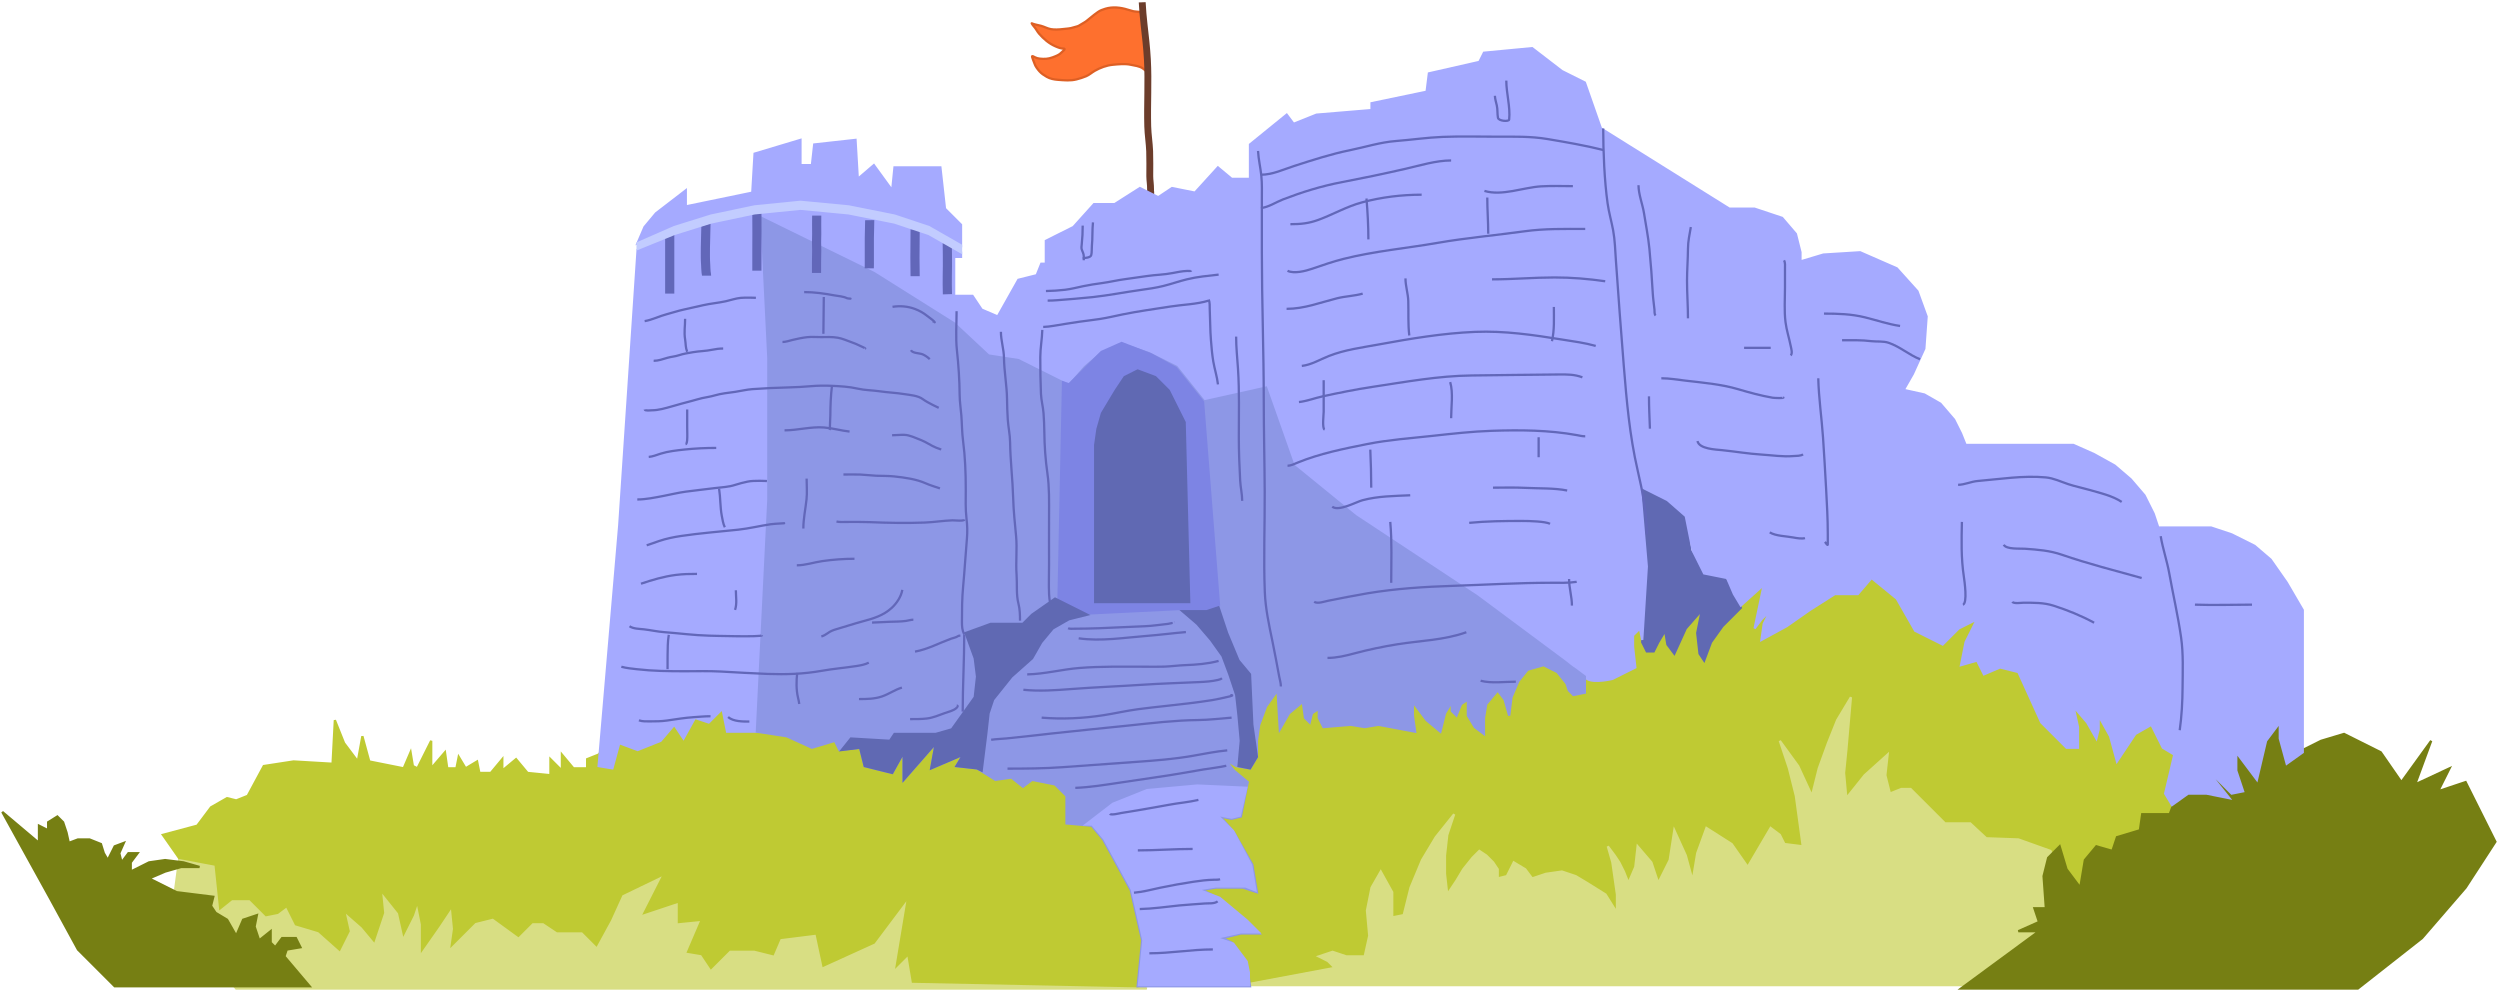 <svg width="545" height="218" viewBox="0 0 545 218" fill="none" xmlns="http://www.w3.org/2000/svg">
<path d="M37.5 199L39.249 186.025L122 186.025L200 194.5L250 215.5L51.5 215.5L37.5 199Z" fill="#D8DE83" stroke="#D8DE83" stroke-width="0.5"/>
<path d="M128 165.5L130.5 164.5L138.5 155L162.5 153L185.5 157L226 165.5L241.5 179.5L252 204.5L248 215L199 214L198 208L195.5 210.5L198 195.5L190.5 205.5L179.5 210.5L178 203.5L170 204.5L168.5 208L164.5 207H159L155 211L153 208L150 207.5L153 200.5L148 201L148 196.5L140.5 199L144.809 190.5L135.5 195L133 200.5L130 206L127 203L121.5 203L118.5 201L116 201L113 204L107.5 200L103.5 201L98.5 206L99 202.5L98.5 197.5L95.5 202L92 207V201.5L91 196.5L90 199.5L88 203.5L87 199L83 194L83.5 199L81.5 205L79 202L75 198.5L76 203L74 207L69.5 203L64.5 201.5L62.5 197.5L60.5 199L58 199.5L54.5 196L50.5 196L48 198L47 188.5L39 187L35.5 182L43 180L46 176L49.5 174L51.5 174.5L54 173.5L57.5 167L64 166L72.5 166.5L73 157L75 162L78 166L79 160.5L80.5 166L88 167.5L89.5 164L90 167L91 167.5L94 161.5L94 167.5L97 164L97.5 167.5L99.5 167.5L100 165L101.5 167.5L104 166L104.5 168.5L107 168.5L109.5 165.5V168L112.5 165.5L115 168.5L120 169L120 165.5L122.5 168V164.5L125 167.5L128 167.5L128 165.5Z" fill="#BFCA33" stroke="#BFCA33" stroke-width="0.5"/>
<path d="M268.5 214.5L291 214.5L453.5 197L484 175L466 152L413.5 123L370 128L318 146.5L268.5 150L263 181L261 197L268.5 214.5Z" fill="#BFCA33" stroke="#BFCA33" stroke-width="0.5"/>
<path d="M62 208.5L67.5 215L25 215L17 207L11 196L0.5 177L8.5 183.75L8.5 180L10.5 181V179.25L12.5 178L13.753 179.25L14.5 181.5L15 183.75L17 183H19.5L22 184L22.625 186L23.5 187.5L25 184.5L27 183.75L26 186L26.5 188L28 186H30L28.5 188L28.5 190L32.5 188L36 187.5L40 188L43.5 189L39.5 189L36 190L32.5 191.5L38.5 194.5L46.5 195.5L46 197.5L47 199L49.5 200.5L51.5 204L53 200.5L56 199.5L55.5 202L56.5 205L59 203V205.5L60 206.5L61.5 204.5H64.5L65.5 206.5L62.5 207L62 208.5Z" fill="#767F13" stroke="#767F13" stroke-width="0.5"/>
<path d="M291 211L270.947 214.756H457.5L453.5 199.5L447 185.5L440 183L433 182.75L429.5 179.5L424 179.5L416.5 172H414.5L412 173L411 169L411.5 164.5L406.5 169L402.5 174L402 168.5L402.5 163.5L403.5 152L400.5 157L398.5 162L396.5 167.5L395 173.5L392 167L388 161.5L390 167.5L391.5 173.5L393 184.5L389 184L388 182L386 180.5L381 189L377.5 184L372 180.5L370 186L369 192L367.5 186.5L365 181L364 187.5L361.5 192.5L360 188L357 184.5L356.5 189L355 192.5L354 190L353 188L352 186.5L350.5 184.5L351.5 188L352.5 195V199L350 195L346 192.5L343.5 191L340.5 190L337 190.5L334 191.5L332.5 189.5L330 188L328.5 191L326.5 191.5V189.5L325.5 188L324 186.5L322.5 185.5L321 187L319 189.5L317.5 192L315.5 195L315 190.5L315 186.5L315.5 182L317 177.5L313 182.5L310 187.5L307.5 193.5L306 199.5L303.5 200V194.5L301 190L299 193.5L298 198.5L298.5 204L297.5 208.5H293.5L290.5 207.5L287.5 208.5L289.5 209.5L291 211Z" fill="#D8DE83" stroke="#D8DE83" stroke-width="0.5"/>
<path d="M514 215.5L427.5 215.5L444.5 203L440 203L444.5 201L443.5 198H446L445.5 191L446.5 187L449 184.5L450.5 189.5L453.5 193.5L454.5 187.5L457 184.5L460.5 185.5L461.5 182.5L466.5 181L467 177.5H473L474.5 173.5L487 161L497.5 155L502 163.5L506 161.5L511 160L519 164L523.5 170.5L530 161.5L526.5 171L534 167.5L531.5 172.5L537.5 170.5L544 183.5L537.5 193.5L528 204.5L514 215.5Z" fill="#767F13" stroke="#767F13" stroke-width="0.5"/>
<path d="M249 2.633C249.33 2.658 249.862 15.922 250.185 15.922C250.006 15.922 250.012 15.601 249.881 15.491C249.645 15.291 249.39 15.101 249.139 14.921C248.425 14.405 247.334 14.3 246.49 14.117C245.271 13.851 243.814 14.004 242.579 14.12C241.229 14.247 239.827 14.774 238.657 15.44C238.017 15.804 237.461 16.329 236.779 16.616C236.108 16.898 235.391 17.123 234.688 17.304C233.326 17.653 232 17.5 230.62 17.399C229.772 17.336 228.927 17.173 228.182 16.744C227.611 16.415 227.034 16.043 226.596 15.542C226.19 15.079 225.698 14.442 225.518 13.846C225.461 13.658 224.894 12.341 225.002 12.252C225.098 12.174 225.502 12.43 225.573 12.464C225.934 12.64 226.236 12.737 226.632 12.779C227.656 12.888 228.487 12.869 229.469 12.501C230.273 12.199 230.901 11.986 231.501 11.353C231.637 11.21 232.448 10.602 231.888 10.593C231.228 10.583 230.677 10.354 230.075 10.096C228.682 9.497 227.48 8.455 226.501 7.318C226.094 6.846 225.826 6.233 225.404 5.783C225.209 5.575 225.051 5.336 224.907 5.089C224.88 5.042 225.122 5.163 225.138 5.169C225.704 5.377 226.34 5.464 226.925 5.622C227.65 5.818 228.342 6.221 229.081 6.353C229.87 6.495 230.852 6.441 231.64 6.346C232.422 6.252 233.325 6.232 234.063 5.959C234.44 5.819 234.816 5.805 235.178 5.608C235.462 5.453 235.724 5.261 236.011 5.111C236.632 4.786 237.208 4.309 237.743 3.857C238.265 3.417 238.774 3.027 239.33 2.633C239.844 2.268 240.354 2.093 240.952 1.909C242.532 1.424 244.276 1.604 245.835 2.103C246.218 2.225 246.609 2.308 246.99 2.435C247.268 2.528 248.705 2.61 249 2.633Z" fill="#FE702E" stroke="#DD5F24" stroke-width="0.5"/>
<path d="M249 0.5C249.054 1.8 249.252 4.03 249.401 5.321C249.696 7.86 249.989 10.407 250.131 12.96C250.401 17.814 250.076 22.695 250.207 27.553C250.256 29.365 250.559 31.159 250.626 32.972C250.693 34.779 250.651 36.594 250.651 38.403C250.651 39.366 250.829 40 250.829 41.474C250.9 41.633 250.829 43.5 250.829 43.5" stroke="#6C3D2B" stroke-width="1.5"/>
<path d="M367.5 137L365 142.5L363.5 140.5L363 137.5L361.5 140L360.5 142H359L358 140L358.5 128.5L358 106.5L363 109L367.5 112.5L368.5 120L371.5 125L376 126L379.5 132.5L375.5 136.5L373 140L371.5 144L370.5 142.5L370 138L371 133L367.5 137Z" fill="#6069B3" stroke="#6069B3" stroke-width="0.5"/>
<path d="M149.5 41.5L149.5 45L164 42L164.5 33.5L174.5 30.5L174.5 36L177 36L177.5 31.5L186.5 30.5L187 39L190.5 36L194.5 41.5L195 36.5L205 36.5L206 45.5L209.5 49V53.5L202.5 49.5L195 47L185 45L174 44L164.5 45L155.5 47L147 49.5L139 53L140.5 49.5L143 46.5L149.5 41.5Z" fill="#A5AAFF" stroke="#A5AAFF" stroke-width="0.5"/>
<path d="M209.5 56L208 56V64.5L212 64.5L214 67.5L217.5 69L222 61L226 60L227 57.5H228V52.5L234 49.5L238.5 44.5H243L248.5 41L252.5 43L255.5 41L260.5 42L265.5 36.5L268.5 39H272.5V31.5L280.5 25L282 27L287 25L299 24V22.5L311 20L311.5 16L322.5 13.5L323.5 11.5L334 10.5L340.5 15.5L345.5 18L349 28L377 45.5H382.5L388.5 47.5L391.5 51L392.5 55V57L397.5 55.5L405.5 55L413.5 58.5L418 63.5L420 69L419.5 76L417 81.5L415 85L419.5 86L423 88L426 91.5L427.5 94.5L428.5 97H452L456.5 99L461 101.5L464.5 104.5L467.5 108L469.5 112L470.5 115H475.5H482L486.5 116.5L491.5 119L495 122L498.5 127L502 133V164L498.5 166.5L497 161V157.5L494 161.5L492 170L487.5 164V168L489 172.5L486.5 173L480 166.5L486 174L481 173H477L473.5 175.5L472 173L474 164.5L471.5 163L469 158L465.5 160L461.5 166L460 160.5L457.5 156V159L457 161L455 157.5L452 154L453 158.5V163H450.5L445 157.5L440 146.5L436 145.5L432.5 147L431 144L427.5 145L428.5 140L431 135L427 137L423.5 140.5L417.5 137.5L413.5 130.5L408 126L405 129.5H400L394.5 133L389.5 136.5L384 139.5L384.5 136L386 133L384 135L382.5 137L384.5 127.5L379.5 132L378 129.5L376.5 126L371.5 125L369 120L367.5 112.5L363.5 109L357.5 106L359 123.5L358 139.5L357.5 137L356 138.5V141L356.5 145.5L351.5 148C351.5 148 347.484 148.961 346 148L321.5 129.5L295.5 112.5L282 101.5L276 84.5L262.5 87.5L256.5 80L250.5 77L244.5 75L240 77L236.5 80L233 84L229 82L222 78.5L215.5 77.5L208 70.5L190.5 59.5L166 47.5L167.5 77V109L165 159.5H158.5L157.5 154.5L154.5 157.5L151.5 156.5L149 161L147 158L144 161.5L139 163.5L135 162L133.5 167.5L130.5 167L135 114.5L139 54.5L146.5 51L155 48.5L164.5 46.5L174.5 45.5L185 46.5L195 48.5L202.5 51L209.5 55V56Z" fill="#A5AAFF" stroke="#A5AAFF" stroke-width="0.5"/>
<path d="M167.5 109L165 159.5L171.5 160.5L177 163L182 161.5L183 163.5L187.5 163L188.5 167L194.5 168.5L197 164V170L204 162L203 167.5L210 164.5L208.5 167L213 167.5L217 170L220.5 169.5L223 171.5L225 170L230 171L232.5 173.5V179.5L238 180L240.5 183L246.5 194L249 205L248 215H272.5L272 211.5L271.5 209.5L268.5 205.5L266.5 204.5L270.5 203.5H274.5L272 201L266 196L262 194L265 193.5H271L274 194.5L273 188.5L269 181.5L266 178L268.5 178.5L270.5 178L272 170.5L269 168L267 165.5L269.5 167L272.5 167.5L274 165V161.5L274.5 158L276 154L278.5 150.5L279 159L281 155.5L284 153L284.5 156.5L285.5 157.5L286 155.5L287.5 154.5V156.5L288.5 158.5L294.5 158L297.5 158.5L300.5 158L308.5 159.5L308 156V153L311 157L314 159.5L315 155.5L316.5 153V155L317.5 156L318.5 153.5L320 152.5V156L321.5 158.5L323.5 160V156.5L324 153.5L326.5 150.5L328 152.5L329 156L329.5 152L331 148.5L333 146L336.5 145L339.5 146.5L341.5 149L342 150.5L343 151.5L345.5 151V148.5V147.5L343.5 146C342.45 145.321 341.5 144.5 341.5 144.5L322 130L295.5 112.5L282 101.5L276 84.5L262.5 87.5L256.5 80L250.5 77L244.5 75L240 77L236.5 80L233 84L222 78.5L215.5 77.5L208 70.5L190.5 59.5L166 47.5L167.5 78V109Z" fill="#8D97E6" stroke="#8D97E6" stroke-width="0.5"/>
<path d="M273 158L274 165L272.5 167.5L270 167L270.5 161.5L270 156L269.5 151.5L268 147L266.5 143L264 139.5L261 136L257.5 133L262.5 133L265.5 132L267.5 138L270 144L272.5 147L273 158Z" fill="#6069B3" stroke="#6069B3" stroke-width="0.5"/>
<path d="M265.823 178.177L268.797 181.15L272.76 188.582L273.68 194.103L271.593 193.268L271.548 193.25H271.5H265H264.979L264.959 193.253L261.959 193.753L261.039 193.907L261.912 194.234L265.872 195.719L271.831 200.685L274.396 203.25H270.5H270.473L270.446 203.256L265.946 204.256L265.065 204.452L265.921 204.737L268.847 205.712L271.766 209.605L272.25 212.025V214.75H260.5H248.276L249.249 205.025L249.253 204.984L249.244 204.945L246.744 193.945L246.736 193.911L246.719 193.88L240.719 182.88L240.708 182.859L240.692 182.84L238.192 179.84L238.117 179.75H238H236.735L242.625 175.219L250.059 172.246L261.006 171.251L271.689 171.736L270.291 177.795L268.494 178.244L266.049 177.755L265.239 177.593L265.823 178.177Z" fill="#A5AAFF" stroke="#A5AAFF" stroke-width="0.5"/>
<path d="M153.902 48.751C153.902 50.518 153.775 52.278 153.775 54.043C153.775 55.273 153.739 56.507 153.838 57.734C153.881 58.266 153.859 58.813 153.93 59.341C153.964 59.594 154.029 59.835 154.029 60.092" stroke="#6267B9" stroke-width="2"/>
<path d="M165 46.5C165.043 49.273 165 52.5 165 55C165 56 165 57 165 58C165 58.5 165 58.544 165 59" stroke="#6267B9" stroke-width="2"/>
<path d="M178.044 47C178.044 48.084 178.014 49.917 178.044 51C178 52 178 53.5 178.044 54.556C178 56 178 58 178 59.5" stroke="#6267B9" stroke-width="2"/>
<path d="M189.598 48C189.612 49.253 189.514 50.5 189.514 51.861C189.514 53.222 189.514 54.273 189.514 55.5C189.514 56.211 189.5 56.5 189.514 57.5C189.498 57.742 189.5 58.257 189.5 58.5" stroke="#6267B9" stroke-width="2"/>
<path d="M199.5 50C199.5 51.912 199.457 54.239 199.457 56.224C199.457 57.5 199.499 58.873 199.499 60.207" stroke="#6267B9" stroke-width="2"/>
<path d="M206.5 53C206.5 54.459 206.576 56.5 206.538 58C206.5 59.5 206.508 60.7 206.5 62C206.495 62.799 206.538 64.144 206.538 64.144" stroke="#6267B9" stroke-width="2"/>
<path d="M146 51C146 53.5 146 57.5 146 60C146 61 146 61.597 146 62.5C146 62.793 146 63.5 146 64" stroke="#6267B9" stroke-width="2"/>
<path d="M140.534 70.007C142.223 69.719 143.721 68.917 145.378 68.491C146.609 68.174 147.758 67.77 149 67.5C150.43 67.189 151.883 66.858 153.314 66.529C154.932 66.158 156.585 66.037 158.208 65.677C159.273 65.441 160.4 65.038 161.487 64.934C162.582 64.83 164.786 64.924 164.786 64.924" stroke="#6267B9" stroke-width="0.5"/>
<path d="M149.356 69.5C149.356 71.187 149.093 72.337 149.356 74C149.518 75.028 149.421 75.729 149.807 76.694" stroke="#6267B9" stroke-width="0.5"/>
<path d="M142.495 78.656C143.526 78.656 144.499 78.291 145.5 78C146.337 77.757 147.159 77.725 147.984 77.447C148.975 77.113 150.014 76.964 151.04 76.783C152.442 76.536 153.889 76.541 155.276 76.243C156.053 76.077 156.858 75.981 157.653 75.981" stroke="#6267B9" stroke-width="0.5"/>
<path d="M175.308 63.676C177.516 63.676 179.698 63.983 181.866 64.389C182.774 64.559 183.805 64.588 184.645 65.009C184.835 65.103 185.645 65.103 185.384 65.103" stroke="#6267B9" stroke-width="0.5"/>
<path d="M179.588 64.746C179.588 67.422 179.499 70.094 179.499 72.771" stroke="#6267B9" stroke-width="0.5"/>
<path d="M170.582 74.554C171.29 74.554 172.092 74.273 172.782 74.103C173.737 73.868 175.031 73.598 176 73.5C177.123 73.386 177.851 73.51 178.983 73.489C180.192 73.467 181.433 73.424 182.629 73.623C183.666 73.796 184.666 74.273 185.651 74.614C186.334 74.85 186.914 75.096 187.553 75.416C187.73 75.505 188.832 75.981 188.593 75.981" stroke="#6267B9" stroke-width="0.5"/>
<path d="M194.568 66.886C196.215 66.633 197.893 66.768 199.452 67.352C200.413 67.711 201.285 68.201 202.087 68.838C202.467 69.139 202.869 69.411 203.246 69.715C203.349 69.797 203.456 69.878 203.543 69.977C204.166 70.688 203.32 69.767 203.573 70.274" stroke="#6267B9" stroke-width="0.5"/>
<path d="M198.58 76.338C198.951 77.05 200.49 76.956 201.156 77.254C201.702 77.498 202.269 77.886 202.682 78.299" stroke="#6267B9" stroke-width="0.5"/>
<path d="M140.534 89.266C140.578 89.623 141.87 89.445 142.124 89.445C143.545 89.445 145.111 88.975 146.468 88.593C147.93 88.18 149.384 87.757 150.857 87.389C151.599 87.204 152.317 86.951 153.066 86.79C153.958 86.598 154.876 86.476 155.751 86.215C157.251 85.767 158.706 85.65 160.249 85.427C161.51 85.245 162.761 84.919 164.034 84.828C166.651 84.641 169.287 84.52 171.915 84.456C173.577 84.416 175.177 84.325 176.834 84.184C178.286 84.06 179.78 84.04 181.237 84.105C183.106 84.188 185.135 84.295 186.959 84.719C188.552 85.089 190.147 85.061 191.749 85.299C193.548 85.566 195.364 85.626 197.163 85.918C198.478 86.131 200.104 86.219 201.205 87.037C202.253 87.815 204.643 88.91 204.643 88.91" stroke="#6267B9" stroke-width="0.5"/>
<path d="M141.425 99.609C142.327 99.534 143.178 99.163 144.031 98.896C145.683 98.38 147.46 98.191 149.173 98.005C151.481 97.753 153.883 97.648 156.137 97.648" stroke="#6267B9" stroke-width="0.5"/>
<path d="M149.45 96.845C149.713 96.787 149.782 96.213 149.797 96.008C149.868 95.041 149.807 94.05 149.807 93.081C149.807 91.809 149.807 90.538 149.807 89.266" stroke="#6267B9" stroke-width="0.5"/>
<path d="M181.371 84.095C181.111 86.227 181.028 88.358 181.014 90.505C181.01 91.306 180.925 92.102 180.925 92.902C180.925 93.192 180.957 93.483 180.836 93.725" stroke="#6267B9" stroke-width="0.5"/>
<path d="M171.028 93.814C173.902 93.814 176.739 92.969 179.627 93.19C181.514 93.334 183.329 93.873 185.205 94.081" stroke="#6267B9" stroke-width="0.5"/>
<path d="M194.478 94.884C195.365 94.884 196.259 94.766 197.143 94.795C198.316 94.833 199.624 95.493 200.71 95.904C201.905 96.357 202.955 97.158 204.158 97.628C204.492 97.759 204.865 97.848 205.178 98.005" stroke="#6267B9" stroke-width="0.5"/>
<path d="M183.868 103.444C185.095 103.444 186.327 103.408 187.553 103.454C188.714 103.497 189.864 103.667 191.026 103.711C192.318 103.76 193.64 103.721 194.924 103.86C197.264 104.113 199.729 104.434 201.889 105.4C202.889 105.848 203.9 106.108 204.911 106.475" stroke="#6267B9" stroke-width="0.5"/>
<path d="M175.843 104.335C175.843 105.85 175.983 107.335 175.823 108.853C175.601 110.96 175.13 113.093 175.13 115.213" stroke="#6267B9" stroke-width="0.5"/>
<path d="M182.352 113.698C183.054 113.849 183.807 113.787 184.522 113.787C186.202 113.787 187.885 113.758 189.564 113.826C193.578 113.991 197.615 114.07 201.631 113.916C203.638 113.838 205.629 113.501 207.63 113.435C208.113 113.419 210.154 113.678 210.261 113.252" stroke="#6267B9" stroke-width="0.5"/>
<path d="M138.929 108.883C140.823 108.883 142.742 108.466 144.596 108.12C146.237 107.813 147.851 107.401 149.51 107.179C151.612 106.897 153.726 106.678 155.83 106.406C157.289 106.217 158.835 106.184 160.239 105.712C161.119 105.416 162.048 105.202 162.954 104.999C164.334 104.69 167.194 104.87 167.194 104.87" stroke="#6267B9" stroke-width="0.5"/>
<path d="M140.979 118.869C141.88 118.603 142.746 118.259 143.635 117.958C145.226 117.419 146.849 117.084 148.509 116.838C152.621 116.229 156.757 115.915 160.888 115.476C163.278 115.222 165.616 114.642 167.991 114.287C168.937 114.146 171.806 114.054 170.85 114.054" stroke="#6267B9" stroke-width="0.5"/>
<path d="M156.762 106.564C157.073 108.512 156.981 110.493 157.346 112.439C157.494 113.225 157.65 114.227 158.01 114.946" stroke="#6267B9" stroke-width="0.5"/>
<path d="M139.731 127.251C142.231 126.404 144.672 125.679 147.295 125.339C148.848 125.137 150.385 125.111 151.947 125.111" stroke="#6267B9" stroke-width="0.5"/>
<path d="M160.239 132.957C160.707 131.553 160.417 130.122 160.417 128.677" stroke="#6267B9" stroke-width="0.5"/>
<path d="M137.234 136.524C138.08 137.101 139.385 137.081 140.365 137.193C141.851 137.362 143.329 137.701 144.818 137.812C148.064 138.053 151.318 138.496 154.572 138.575C155.123 138.588 166.124 138.921 166.124 138.485" stroke="#6267B9" stroke-width="0.5"/>
<path d="M145.794 138.396C145.532 139.882 145.566 141.483 145.532 142.993C145.51 143.957 145.527 144.922 145.527 145.886" stroke="#6267B9" stroke-width="0.5"/>
<path d="M135.451 145.351C136.549 145.653 137.69 145.755 138.82 145.886C142.295 146.29 145.759 146.332 149.252 146.332C151.87 146.332 154.503 146.253 157.118 146.391C160.522 146.571 163.913 146.796 167.323 146.916C171.346 147.058 175.181 146.944 179.137 146.238C181.624 145.794 184.129 145.59 186.622 145.207C187.598 145.058 188.517 144.899 189.396 144.459" stroke="#6267B9" stroke-width="0.5"/>
<path d="M179.053 138.753C179.559 138.596 180 138.361 180.425 138.045C181.025 137.598 181.654 137.353 182.372 137.148C184.279 136.603 186.163 135.964 188.078 135.454C190.375 134.843 192.557 134.188 194.359 132.551C195.466 131.546 196.46 130.072 196.707 128.588" stroke="#6267B9" stroke-width="0.5"/>
<path d="M190.109 135.721C191.379 135.699 192.644 135.588 193.914 135.548C195.109 135.51 196.317 135.522 197.505 135.36C198.047 135.286 198.559 135.097 199.115 135.097" stroke="#6267B9" stroke-width="0.5"/>
<path d="M173.703 123.238C175.592 123.238 177.434 122.58 179.296 122.317C181.606 121.99 183.943 121.812 186.275 121.812" stroke="#6267B9" stroke-width="0.5"/>
<path d="M199.472 142.052C202.25 141.547 204.709 140.192 207.328 139.238C207.814 139.062 208.402 138.979 208.834 138.684C209.009 138.564 209.163 138.575 209.369 138.575" stroke="#6267B9" stroke-width="0.5"/>
<path d="M187.256 152.395C188.962 152.395 190.662 152.38 192.289 151.821C193.798 151.302 195.095 150.347 196.618 149.899" stroke="#6267B9" stroke-width="0.5"/>
<path d="M198.402 156.764C199.618 156.764 200.847 156.778 202.057 156.635C203.378 156.48 204.691 155.918 205.931 155.466C206.691 155.19 207.896 154.93 208.497 154.347C208.682 154.168 208.953 153.822 208.566 153.822" stroke="#6267B9" stroke-width="0.5"/>
<path d="M173.792 146.689C173.591 148.427 173.556 150.382 173.97 152.098C174.081 152.557 174.179 152.997 174.238 153.465" stroke="#6267B9" stroke-width="0.5"/>
<path d="M139.285 157.032C140.068 157.315 140.987 157.258 141.802 157.26C142.99 157.262 144.19 157.249 145.368 157.081C147.323 156.803 149.301 156.467 151.273 156.338C152.488 156.259 153.661 156.14 154.889 156.14" stroke="#6267B9" stroke-width="0.5"/>
<path d="M158.723 156.318C159.891 157.315 161.893 157.299 163.36 157.299" stroke="#6267B9" stroke-width="0.5"/>
<path d="M208.537 67.837C208.537 70.653 208.306 73.586 208.611 76.388C208.96 79.599 209.176 82.889 209.203 86.124C209.216 87.63 209.456 89.069 209.573 90.567C209.717 92.398 209.702 94.26 209.944 96.082C210.406 99.566 210.536 103.142 210.536 106.66C210.536 108.805 210.442 110.969 210.703 113.102C210.88 114.558 210.914 115.991 210.786 117.451C210.482 120.92 210.291 124.4 209.962 127.872C209.721 130.424 209.703 133.001 209.703 135.563C209.703 136.592 209.751 137.399 210.203 138.302" stroke="#6267B9" stroke-width="0.5"/>
<path d="M210.203 138.302C210.203 143.902 209.87 149.517 209.87 155.127" stroke="#6267B9" stroke-width="0.5"/>
<path d="M218.199 72.335C218.199 74.245 218.838 76.092 218.865 77.999C218.908 81.015 219.49 83.995 219.532 86.994C219.553 88.505 219.598 89.994 219.698 91.501C219.807 93.131 220.177 94.723 220.198 96.36C220.251 100.469 220.763 104.54 220.873 108.641C220.949 111.422 221.261 114.182 221.512 116.942C221.763 119.705 221.41 122.518 221.614 125.29C221.766 127.357 221.501 129.618 222.03 131.63C222.332 132.777 222.363 134.11 222.363 135.304" stroke="#6267B9" stroke-width="0.5"/>
<path d="M236.029 49.187C236.029 50.569 235.964 51.904 235.819 53.273C235.788 53.564 235.718 54.021 235.8 54.308C235.956 54.854 236.264 55.273 236.264 55.886C236.264 56.168 236.264 56.449 236.264 56.731" stroke="#6267B9" stroke-width="0.5"/>
<path d="M238.268 48.48C238.091 50.188 238.202 51.905 238.032 53.614C237.971 54.232 238.048 55.014 237.888 55.618C237.738 56.185 236.463 56.259 236.029 56.259" stroke="#6267B9" stroke-width="0.5"/>
<path d="M228.013 63.445C229.401 63.41 230.805 63.337 232.184 63.171C233.501 63.014 234.819 62.664 236.118 62.393C237.469 62.11 238.806 61.903 240.173 61.722C241.907 61.492 243.605 61.066 245.342 60.844C246.948 60.639 248.545 60.402 250.146 60.165C251.938 59.899 253.788 59.889 255.563 59.535C256.667 59.315 257.692 59.11 258.827 59.063C258.971 59.057 259.609 59.147 259.697 58.972" stroke="#6267B9" stroke-width="0.5"/>
<path d="M228.386 65.532C229.1 65.532 229.811 65.499 230.523 65.441C233.05 65.237 235.589 65.047 238.11 64.778C241.671 64.399 245.17 63.694 248.713 63.205C250.34 62.98 251.966 62.748 253.563 62.355C255.304 61.928 256.995 61.321 258.736 60.894C260.987 60.34 263.358 60.122 265.661 59.866" stroke="#6267B9" stroke-width="0.5"/>
<path d="M227.417 71.272C228.183 71.256 228.939 71.151 229.695 71.028C231.602 70.718 233.505 70.395 235.418 70.121C236.879 69.912 238.351 69.76 239.809 69.533C241.459 69.277 243.078 68.883 244.712 68.547C248.136 67.844 251.632 67.382 255.083 66.833C257.864 66.39 260.806 66.361 263.499 65.532" stroke="#6267B9" stroke-width="0.5"/>
<path d="M227.224 71.919C227.171 73.914 226.783 75.856 226.783 77.869C226.783 80.541 226.809 83.196 226.93 85.865C226.996 87.309 227.385 88.68 227.493 90.111C227.594 91.467 227.648 92.859 227.664 94.219C227.698 97.198 227.905 100.226 228.332 103.176C228.784 106.301 228.691 109.398 228.691 112.557C228.691 116.046 228.668 119.52 228.691 123.006C228.705 125.186 228.595 127.382 228.699 129.559C228.728 130.181 228.788 130.895 228.984 131.483" stroke="#6267B9" stroke-width="0.5"/>
<path d="M263.461 65.317C263.796 65.778 263.695 66.896 263.722 67.42C263.834 69.647 263.801 71.878 263.982 74.103C264.109 75.656 264.233 77.272 264.496 78.806C264.785 80.492 265.326 82.105 265.515 83.802" stroke="#6267B9" stroke-width="0.5"/>
<path d="M269.476 73.386C269.476 75.736 269.731 78.07 269.883 80.412C270.207 85.37 270.063 90.361 270.063 95.327C270.063 98.477 270.191 101.621 270.356 104.766C270.433 106.237 270.796 107.717 270.796 109.183" stroke="#6267B9" stroke-width="0.5"/>
<path d="M274.254 32.908C274.339 34.721 274.783 36.495 274.969 38.299C275.153 40.087 275.084 41.896 275.084 43.69C275.084 47.441 275.084 51.193 275.084 54.945C275.084 65.744 275.499 76.526 275.499 87.326C275.499 93.972 275.676 100.612 275.706 107.255C275.739 114.514 275.442 121.818 275.729 129.072C275.87 132.633 276.647 136.26 277.376 139.74C277.916 142.313 278.372 144.898 278.862 147.481C279.001 148.211 279.231 148.903 279.231 149.646" stroke="#6267B9" stroke-width="0.5"/>
<path d="M274.877 45.349C276.505 45.201 278.2 44.049 279.669 43.483C283.888 41.856 288.111 40.551 292.547 39.704C297.182 38.82 301.796 37.856 306.394 36.801C309.581 36.071 313.055 34.981 316.347 34.981" stroke="#6267B9" stroke-width="0.5"/>
<path d="M274.877 38.092C277.406 38.092 279.769 36.944 282.145 36.179C286.162 34.887 290.133 33.589 294.275 32.746C297.646 32.061 300.871 31.01 304.32 30.742C307.719 30.478 311.069 29.98 314.481 29.844C318.451 29.685 322.442 29.797 326.415 29.797C330.057 29.797 333.706 29.698 337.312 30.304C341.421 30.996 345.49 31.692 349.523 32.7" stroke="#6267B9" stroke-width="0.5"/>
<path d="M325.885 20.881C325.922 21.587 326.14 22.292 326.3 22.978C326.509 23.878 326.39 24.778 326.553 25.674C326.687 26.41 328.943 26.561 328.995 26.065C329.285 23.308 328.373 20.357 328.373 17.564" stroke="#6267B9" stroke-width="0.5"/>
<path d="M281.304 48.874C283.54 48.874 285.281 48.711 287.41 47.929C290.618 46.752 293.62 44.998 296.925 44.116C301.188 42.979 305.516 42.446 309.919 42.446" stroke="#6267B9" stroke-width="0.5"/>
<path d="M297.892 43.275C298.139 46.23 298.307 49.216 298.307 52.191" stroke="#6267B9" stroke-width="0.5"/>
<path d="M280.682 59.034C282.102 59.744 284.635 59.071 286.027 58.596C288.333 57.809 290.544 57.026 292.916 56.431C299.671 54.736 306.571 54.134 313.421 52.94C319.67 51.851 326.009 51.306 332.29 50.429C336.714 49.811 341.127 49.91 345.583 49.91" stroke="#6267B9" stroke-width="0.5"/>
<path d="M323.604 41.617C327.411 42.788 332.08 40.86 335.93 40.626C338.24 40.485 340.574 40.58 342.888 40.58" stroke="#6267B9" stroke-width="0.5"/>
<path d="M324.226 43.068C324.226 45.7 324.433 48.317 324.433 50.947" stroke="#6267B9" stroke-width="0.5"/>
<path d="M280.475 67.328C284.357 67.328 287.795 65.947 291.488 65.024C293.326 64.564 295.248 64.529 297.063 64.01" stroke="#6267B9" stroke-width="0.5"/>
<path d="M306.394 60.693C306.394 62.382 306.954 63.947 307.004 65.646C307.078 68.153 306.93 70.64 307.223 73.134" stroke="#6267B9" stroke-width="0.5"/>
<path d="M325.263 60.9C329.809 60.9 334.333 60.485 338.879 60.485C342.637 60.485 346.232 60.785 349.938 61.315" stroke="#6267B9" stroke-width="0.5"/>
<path d="M338.741 66.913C338.741 69.419 338.892 71.923 338.326 74.378" stroke="#6267B9" stroke-width="0.5"/>
<path d="M283.793 79.769C285.871 79.538 287.731 78.382 289.645 77.626C293.168 76.234 296.878 75.772 300.577 75.092C307.466 73.826 314.541 72.639 321.554 72.35C327.996 72.086 334.279 73.014 340.595 74.032C343.05 74.428 345.472 74.731 347.864 75.415" stroke="#6267B9" stroke-width="0.5"/>
<path d="M283.171 87.648C284.909 87.45 286.635 86.777 288.343 86.404C291.958 85.615 295.592 84.879 299.252 84.331C306.402 83.261 313.577 81.93 320.828 81.854C327.151 81.788 333.48 81.682 339.8 81.635C341.677 81.621 343.211 81.601 344.961 82.257" stroke="#6267B9" stroke-width="0.5"/>
<path d="M288.562 82.879C288.562 85.176 288.562 87.472 288.562 89.768C288.562 90.376 288.185 93.369 288.769 93.662" stroke="#6267B9" stroke-width="0.5"/>
<path d="M316.139 83.294C316.843 85.669 316.347 88.701 316.347 91.173" stroke="#6267B9" stroke-width="0.5"/>
<path d="M280.682 101.541C281.507 101.497 282.151 101.148 282.906 100.838C287.7 98.874 293.034 97.801 298.1 96.795C302.769 95.868 307.532 95.533 312.257 95.021C316.555 94.555 320.919 94.057 325.24 93.915C331.452 93.71 337.66 93.746 343.786 94.86C344.428 94.976 344.874 95.113 345.583 95.113" stroke="#6267B9" stroke-width="0.5"/>
<path d="M298.722 98.016C298.842 100.784 298.929 103.536 298.929 106.31" stroke="#6267B9" stroke-width="0.5"/>
<path d="M290.428 110.457C291.818 111.569 295.632 109.422 297.017 109.052C300.443 108.135 303.915 108.136 307.431 107.969" stroke="#6267B9" stroke-width="0.5"/>
<path d="M335.423 95.32V99.675" stroke="#6267B9" stroke-width="0.5"/>
<path d="M325.47 106.31C327.832 106.31 330.208 106.233 332.566 106.356C335.499 106.509 338.807 106.365 341.644 106.932" stroke="#6267B9" stroke-width="0.5"/>
<path d="M320.286 113.982C324.062 113.609 327.985 113.567 331.783 113.567C333.545 113.567 336.867 113.667 337.911 114.189" stroke="#6267B9" stroke-width="0.5"/>
<path d="M303.076 113.775C303.476 118.173 303.284 122.63 303.284 127.045" stroke="#6267B9" stroke-width="0.5"/>
<path d="M286.488 131.192C287.233 131.689 288.754 131.12 289.495 130.973C292.375 130.402 295.249 129.82 298.146 129.337C304.333 128.306 310.505 127.917 316.761 127.713C323.902 127.481 330.991 127.045 338.142 127.045C340.013 127.045 341.866 127.122 343.717 126.838" stroke="#6267B9" stroke-width="0.5"/>
<path d="M342.058 126.216C342.058 128.184 342.68 130.075 342.68 132.021" stroke="#6267B9" stroke-width="0.5"/>
<path d="M289.391 143.426C291.447 143.426 293.396 142.942 295.37 142.412C298.368 141.608 301.557 140.944 304.62 140.454C309.714 139.638 314.765 139.577 319.664 137.827" stroke="#6267B9" stroke-width="0.5"/>
<path d="M322.775 148.402C325.091 149.02 328.023 148.61 330.447 148.61" stroke="#6267B9" stroke-width="0.5"/>
<path d="M349.5 28C349.5 32.998 349.759 39.383 350.456 44.335C350.738 46.342 351.296 48.231 351.665 50.21C352.06 52.327 352.111 54.605 352.264 56.753C352.811 64.4 353.355 72.062 353.981 79.7C354.614 87.426 355.244 94.891 357 102.5C358.055 107.07 359 111.774 359 116.5" stroke="#6267B9" stroke-width="0.5"/>
<path d="M357.195 40.372C357.195 42.386 358.077 44.491 358.393 46.478C358.802 49.049 359.312 51.613 359.568 54.207C359.886 57.438 360.125 60.722 360.305 63.964C360.371 65.156 360.562 66.326 360.674 67.512C360.718 67.986 360.616 68.469 360.927 68.779" stroke="#6267B9" stroke-width="0.5"/>
<path d="M368.599 49.496C368.322 51.156 367.988 52.541 367.977 54.242C367.962 56.565 367.77 58.876 367.77 61.2C367.77 63.94 367.977 66.661 367.977 69.401" stroke="#6267B9" stroke-width="0.5"/>
<path d="M388.92 56.753C389.218 57.275 389.123 58.004 389.127 58.573C389.135 59.952 389.127 61.33 389.127 62.709C389.127 65.187 388.934 67.756 389.242 70.219C389.463 71.984 390.027 73.674 390.371 75.415C390.488 76.007 390.825 77.035 390.371 77.488" stroke="#6267B9" stroke-width="0.5"/>
<path d="M380.211 75.829H386.017" stroke="#6267B9" stroke-width="0.5"/>
<path d="M362.171 82.465C363.955 82.465 365.701 82.776 367.47 82.983C371.292 83.431 375.265 83.768 378.967 84.861C381.464 85.598 383.86 86.254 386.431 86.704C386.752 86.76 389.247 86.879 388.712 86.612" stroke="#6267B9" stroke-width="0.5"/>
<path d="M359.476 86.404C359.476 88.757 359.596 91.103 359.683 93.454" stroke="#6267B9" stroke-width="0.5"/>
<path d="M370.051 96.15C370.417 97.89 374.099 98.003 375.373 98.131C378.27 98.424 381.126 98.921 384.035 99.099C386.346 99.24 388.649 99.617 390.97 99.421C391.635 99.365 392.504 99.428 393.067 99.053" stroke="#6267B9" stroke-width="0.5"/>
<path d="M385.809 116.055C387.071 116.867 389.467 116.883 390.947 117.173C391.664 117.313 392.859 117.507 393.481 117.3" stroke="#6267B9" stroke-width="0.5"/>
<path d="M396.384 82.465C396.482 86.798 397.128 91.084 397.421 95.401C397.672 99.107 397.887 102.807 398.089 106.517C398.27 109.835 398.458 113.135 398.458 116.459C398.458 117.207 398.458 117.956 398.458 118.705C398.458 119.065 397.958 118.272 397.836 118.129" stroke="#6267B9" stroke-width="0.5"/>
<path d="M397.628 68.365C400.707 68.365 403.595 68.45 406.613 69.194C409.14 69.817 411.636 70.692 414.216 71.06" stroke="#6267B9" stroke-width="0.5"/>
<path d="M401.568 74.171C402.624 74.171 403.68 74.171 404.736 74.171C405.829 74.171 406.887 74.257 407.973 74.378C409.147 74.509 410.583 74.338 411.705 74.724C414.233 75.593 416.136 77.344 418.571 78.318" stroke="#6267B9" stroke-width="0.5"/>
<path d="M426.865 105.688C428.261 105.688 429.681 104.98 431.127 104.859C436.004 104.449 441.088 103.616 445.987 104.075C447.699 104.236 449.281 105.017 450.894 105.55C452.371 106.037 453.895 106.339 455.387 106.771C457.746 107.454 460.464 108.044 462.529 109.42" stroke="#6267B9" stroke-width="0.5"/>
<path d="M427.694 113.775C427.608 117.817 427.512 121.636 428.109 125.64C428.253 126.608 428.965 131.548 427.901 131.814" stroke="#6267B9" stroke-width="0.5"/>
<path d="M436.818 118.751C437.347 119.811 440.433 119.552 441.448 119.627C444.302 119.837 446.8 120.006 449.512 120.94C455.205 122.901 461.084 124.397 466.883 126.008" stroke="#6267B9" stroke-width="0.5"/>
<path d="M438.684 131.192C438.973 131.654 440.675 131.399 441.057 131.399C443.323 131.399 445.523 131.343 447.703 132.045C450.736 133.021 453.726 134.232 456.516 135.754" stroke="#6267B9" stroke-width="0.5"/>
<path d="M471.03 116.885C471.482 119.594 472.406 122.259 472.897 124.983C473.736 129.644 474.807 134.265 475.477 138.956C475.991 142.553 475.824 146.253 475.8 149.877C475.779 152.961 475.613 156.133 475.177 159.184" stroke="#6267B9" stroke-width="0.5"/>
<path d="M478.495 131.814C482.652 131.963 486.773 131.814 490.936 131.814" stroke="#6267B9" stroke-width="0.5"/>
<path d="M232.844 136.953C233.233 137.136 233.816 137.058 234.218 137.058C236.016 137.058 237.814 137.014 239.611 136.953C242.932 136.842 246.244 136.629 249.564 136.517C251.257 136.459 252.94 136.173 254.625 136.004C254.937 135.973 256.03 135.695 256.011 135.695" stroke="#6267B9" stroke-width="0.5"/>
<path d="M235.15 139.155C240.032 139.852 245.074 139.005 249.954 138.631C252.816 138.411 255.667 138.03 258.527 137.792" stroke="#6267B9" stroke-width="0.5"/>
<path d="M223.934 147.017C227.759 146.94 231.501 145.923 235.313 145.619C240.068 145.239 244.874 145.34 249.64 145.34C251.057 145.34 252.48 145.376 253.897 145.322C255.366 145.266 256.823 145.059 258.294 145.002C260.815 144.904 263.208 144.734 265.655 144.082" stroke="#6267B9" stroke-width="0.5"/>
<path d="M223.095 150.371C226.531 150.728 230.133 150.475 233.572 150.208C238.724 149.808 243.89 149.62 249.046 149.276C253.163 149.002 257.304 148.886 261.427 148.694C262.804 148.63 264.164 148.543 265.509 148.228C265.861 148.146 266.124 148.068 266.389 147.855" stroke="#6267B9" stroke-width="0.5"/>
<path d="M227.078 156.451C231.592 156.811 236.082 156.613 240.555 155.916C243.064 155.524 245.537 154.949 248.056 154.611C250.09 154.338 252.136 154.118 254.176 153.895C257.529 153.527 260.89 153.163 264.222 152.631C265.411 152.441 266.574 152.16 267.746 151.891C267.959 151.842 268.286 151.777 268.497 151.687C268.922 151.507 268.183 151.529 268.171 151.524" stroke="#6267B9" stroke-width="0.5"/>
<path d="M216.071 161.273C217.161 161.106 218.283 161.088 219.379 160.982C222.655 160.667 225.917 160.271 229.187 159.911C234.84 159.287 240.5 158.744 246.157 158.152C251.183 157.626 256.125 157.026 261.182 156.97C263.648 156.942 266.038 156.633 268.485 156.451" stroke="#6267B9" stroke-width="0.5"/>
<path d="M219.636 167.563C223.643 167.563 227.61 167.535 231.609 167.249C236.998 166.863 242.387 166.464 247.776 166.084C251.902 165.793 256.02 165.475 260.099 164.756C262.574 164.32 265.038 163.818 267.542 163.58" stroke="#6267B9" stroke-width="0.5"/>
<path d="M234.416 171.756C237.664 171.63 240.879 171.096 244.09 170.621C247.662 170.092 251.236 169.57 254.805 169.025C257.319 168.641 259.816 168.167 262.324 167.749C263.989 167.472 265.708 167.303 267.332 166.934" stroke="#6267B9" stroke-width="0.5"/>
<path d="M241.964 177.417C242.231 177.773 244.222 177.269 244.433 177.236C246.816 176.869 249.199 176.448 251.573 176.031C253.733 175.651 255.86 175.222 258.038 174.953C259.119 174.82 260.188 174.605 261.252 174.377" stroke="#6267B9" stroke-width="0.5"/>
<path d="M248.044 185.384C252.034 185.384 256.002 185.069 259.994 185.069" stroke="#6267B9" stroke-width="0.5"/>
<path d="M247.205 194.609C249.144 194.458 251.057 193.917 252.953 193.52C255.35 193.017 257.76 192.589 260.181 192.221C261.667 191.995 263.155 191.814 264.659 191.784C265.108 191.775 265.566 191.808 265.97 191.673" stroke="#6267B9" stroke-width="0.5"/>
<path d="M248.463 198.173C251.37 198.112 254.241 197.672 257.129 197.381C258.958 197.196 260.796 197.122 262.627 196.961C263.48 196.886 264.724 197.073 265.445 196.496" stroke="#6267B9" stroke-width="0.5"/>
<path d="M250.56 207.817C255.188 207.817 259.763 206.978 264.397 206.978" stroke="#6267B9" stroke-width="0.5"/>
<path d="M164.5 45L155 47L147 49.5L139 53V54.255L146.996 51.005L154.996 48.505L164.496 46.505L174.496 45.505L184.996 46.505L194.996 48.505L202.496 51.005L209.5 55V53.5L202.5 49.5L195 47L185 45L174.5 44L164.5 45Z" fill="#C2CCFF" stroke="#C2CCFF" stroke-width="0.5"/>
<path d="M230.753 130.842L231.743 83.344L232.921 83.737L233.067 83.786L233.177 83.677L236.677 80.177L240.144 76.71L244.507 74.77L250.895 77.227L256.336 80.195L262.257 87.596L265.735 131.825L262.959 132.75H257.5V132.75L257.488 132.75L237.049 133.747L230.753 130.842Z" fill="#7D84E4" stroke="#7D84E4" stroke-width="0.5"/>
<path d="M254.795 85.148L258.251 92.062L259.244 131.25H238.75V97.018L239.245 93.552L240.231 90.1L243.211 85.134L245.171 82.194L248.014 80.772L251.861 82.215L254.795 85.148Z" fill="#6069B3" stroke="#6069B3" stroke-width="0.5"/>
<path d="M237 134L230 130.5L225 134L223 136L216 136L210.5 138L212.5 143.5L213 147.5L212.5 152L210 155.5L207.5 159L204 160L195 160L194 161.5L185.5 161L183.5 163.5L187.5 163L188.5 167L194.5 168.5L197 164L197 170L204 162L203 167.5L210 164.5L208.5 167L213 167.5L214 168L215 160L215.5 155.5L216.5 152.5L220.5 147.5L225 143.5L227 140L229.5 137L233 135L237 134Z" fill="#6069B3" stroke="#6069B3" stroke-width="0.5"/>
</svg>
